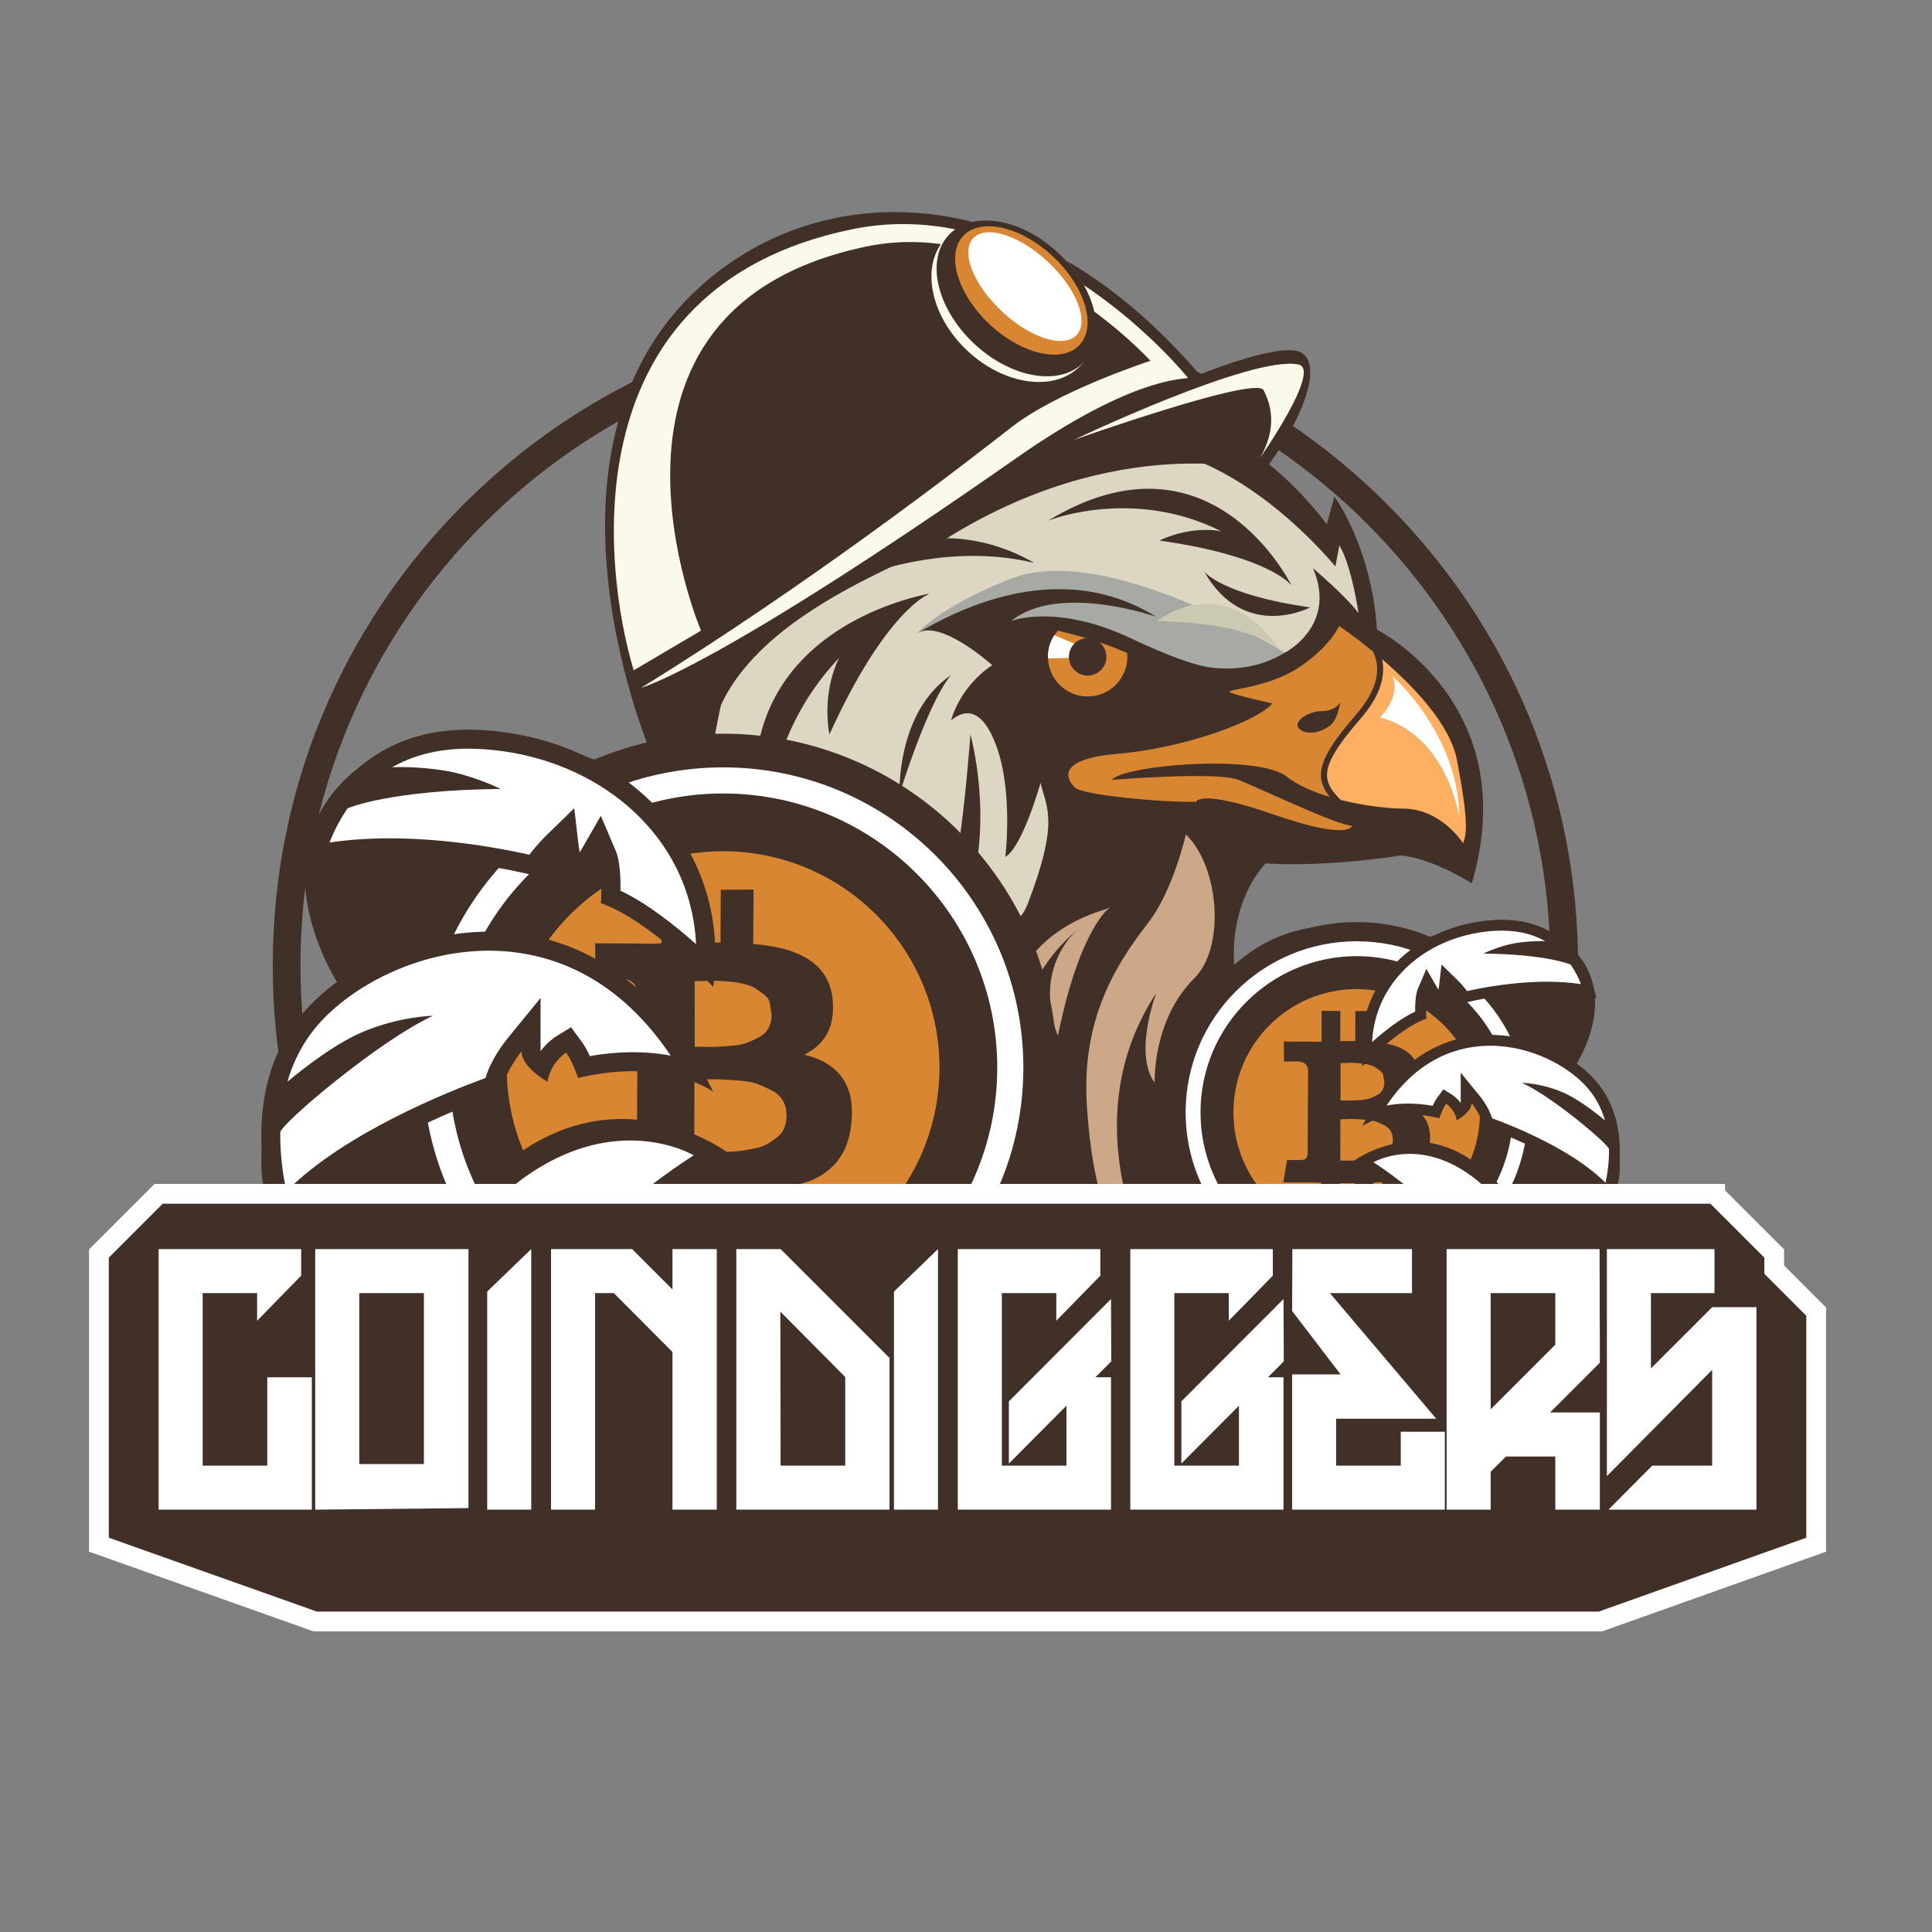 <?xml version="1.0" encoding="utf-8"?>
<!-- Generator: Adobe Illustrator 17.0.0, SVG Export Plug-In . SVG Version: 6.00 Build 0)  -->
<!DOCTYPE svg PUBLIC "-//W3C//DTD SVG 1.1//EN" "http://www.w3.org/Graphics/SVG/1.1/DTD/svg11.dtd">
<svg version="1.1" id="Layer_2" xmlns="http://www.w3.org/2000/svg" xmlns:xlink="http://www.w3.org/1999/xlink" x="0px" y="0px"
	 width="800px" height="800px" viewBox="0 0 800 800" enable-background="new 0 0 800 800" xml:space="preserve">
<rect x="0" y="0" width="800" height="800" fill="#808080" stroke="none"/>
<g>
	<g>
		<path fill="#413028" d="M383.198,670.062c-72.188,0-140.054-28.111-191.098-79.156c-51.044-51.044-79.156-118.911-79.156-191.098
			c0-72.188,28.111-140.054,79.156-191.099c51.044-51.044,118.911-79.155,191.098-79.155c72.187,0,140.054,28.111,191.098,79.155
			c51.045,51.044,79.156,118.911,79.156,191.099c0,72.187-28.111,140.054-79.156,191.098
			C523.252,641.95,455.385,670.062,383.198,670.062z M383.198,141.013c-142.699,0-258.794,116.095-258.794,258.794
			c0,142.7,116.095,258.793,258.794,258.793c142.7,0,258.793-116.094,258.793-258.793
			C641.991,257.108,525.897,141.013,383.198,141.013z"/>
	</g>
</g>
<path fill="#413028" d="M317.49,577.891c0,0-44.401,48.408-84.89,34.262c-59.336-20.731-53.916-59.711-53.916-59.711
	s-76.913-20.273-70.073-78.258c6.84-57.985,31.402-66.846,31.402-66.846s-35.557-53.631,7.475-88.657s92.631-3.108,107.086-1.959
	c7.249,0.576,90.451-39.926,149.378,34.957s21.909,157.33-8.283,187.37C365.476,569.089,317.49,577.891,317.49,577.891z"/>
<g>
	<path fill="#413028" d="M592.835,560.073c-0.172-0.414-0.407-0.779-0.77-1.038c-15.416-11.011-37.574-50.249-37.574-50.249
		l15.552,1.8c-16.517-14.315-45.933-50.651-45.933-50.651h10.541c-46.402-68.269-10.541-102.42-10.541-102.42
		c26.288,1.644,55.843-3.287,55.843-3.287c13.213,1.101,29.491,11.566,29.491,11.566c21.784-74.321-39.302-105.079-39.302-105.079
		c-2.103-34.052-17.59-55.123-17.59-55.123l-3.155,11.521c-70.196-93.07-205.083-48.381-205.083-48.381l26.373,10.092
		c-88.671,23.53-108.106,105.389-108.106,105.389l27.685-12.245C275.858,283.3,223.19,429.103,223.19,429.103l16.606-8.377
		c-42.177,77.387-40.595,154.499-39.876,168.917c5.153,4.976,10.502,9.748,16.046,14.294l19.501,14.557
		c42.154,28.532,92.995,45.199,147.731,45.199C468.655,663.693,544.609,623.06,592.835,560.073z"/>
	<path fill="#A7A9A4" d="M361.138,275.427c0,0,62.118-54.531,117.658-20.026c0,0-40.549-14.246-60.073,1.741
		c0,0,18.621-7.42,49.499,7.137c6.75,3.182,23.749,11.044,33.401,12.155c18.926,2.177,31.703-5.519,38.323-12.704
		c0,0-24.735-3.888-34.882-11.926s-32.979-21.642-59.426-19.082C422.735,234.938,391.231,241.589,361.138,275.427z"/>
	<path fill="#DCD6C3" d="M532.012,270.249c0,0,21.86-11.065,11.686-34.946c0,0,14.243,12.104,18.827,18.614
		c0,0-2.706-19.341-7.917-28.073l-1.667,8.75c0,0-31.666-39.583-71.249-48.333c-39.583-8.75-139.748,9.661-167.998,62.122
		s-22.989,146.591-23.119,148.484s121.5,12.317,134.851-22.27s7.934-40.003,5.434-50.42c0,0-7.502,26.69-14.584,30.637
		c0,0,3.334-26.887-3.749-46.053c-7.083-19.167-15.766-12.917-18.716-10.417c0,0,3.3-13.748,17.05-22.916
		c0,0-21.49-19.346-30.999-13.193c0,0,9.041-11.03,38.863-22.641C458.811,223.985,532.012,270.249,532.012,270.249z"/>
	<path fill="#D88631" d="M455.244,265.958c1.755,1.424,2.901,3.572,2.901,6.008c0,4.29-3.477,7.767-7.767,7.767
		s-7.767-3.477-7.767-7.767c0-4.108,3.2-7.437,7.238-7.714c-3.524-1.049-7.46-2.095-11.806-3.122c-2.545,2.894-4.1,6.679-4.1,10.836
		c0,9.077,7.358,16.435,16.435,16.435s16.435-7.358,16.435-16.435c0-0.523-0.03-1.038-0.078-1.548
		C463.614,269.001,459.824,267.492,455.244,265.958z"/>
	<path fill="#413028" d="M433.942,215.62c0,0,55.581-22.564,100.709,26.614C534.651,242.234,501.595,174.542,433.942,215.62z"/>
	<path fill="#413028" d="M347.861,241.954c0,0,39.282-18.807,80.311-8.875C428.173,233.079,384.615,204.982,347.861,241.954z"/>
	<path fill="#413028" d="M534.651,242.234c0,0-9.151-11.996-54.552-18.398C480.099,223.837,513.96,205.975,534.651,242.234z"/>
	<path fill="#413028" d="M498.636,236.693c0,0,7.366,9.656,43.911,14.809C542.547,251.502,515.291,265.88,498.636,236.693z"/>
	<path fill="#CCC9B3" d="M530.061,269.081c0,0-9.813-11.043-50.919-11.896C479.142,257.185,506.57,234.835,530.061,269.081z"/>
	<path fill="#413028" d="M384.602,400.199c0,0,11.23-16.119,17.223-96.093C401.826,304.106,418.547,363.752,384.602,400.199z"/>
	<path fill="#413028" d="M393.948,279.462c0,0-8.073,7.204-21.485,49.288C372.463,328.75,371.112,294.66,393.948,279.462z"/>
	<path fill="#CCA888" d="M401.35,639.976c0,0,11.23-16.119,17.223-96.093C418.574,543.882,435.295,603.528,401.35,639.976z"/>
	<path fill="#CCA888" d="M410.696,519.238c0,0-8.073,7.204-21.485,49.288C389.211,568.527,387.86,534.437,410.696,519.238z"/>
	<path fill="#413028" d="M317.507,355.993c0,0-8.599-74.008,67.268-110.124C384.775,245.868,290.331,261.075,317.507,355.993z"/>
	<path fill="#413028" d="M384.775,245.868c0,0-17.869,6.604-41.325,58.238C343.45,304.106,333.16,257.558,384.775,245.868z"/>
	<path fill="#CCA888" d="M421.222,445.562c0,0-6.468-45.109,38.047-69.385C459.269,376.177,403.311,388.166,421.222,445.562z"/>
	<path fill="#CCA888" d="M471.757,596.37c0,0-25.445-35.346-22.91-77.484C448.847,518.887,428.879,566.72,471.757,596.37z"/>
	<path fill="#CCA888" d="M501.183,565.686c0,0-69.307-83.014-22.376-154.538c0,0-9.565,24.9-0.686,37.215
		c0,0-1.067-25.943,16.426-43.302c12.935-12.837,10.365-46.131-3.501-59.556c0,0-5.251,23.337-15.667,36.692
		c-15.274,19.583-27.74,42.147-25.25,76.822C452.284,489.044,457.902,525.228,501.183,565.686z"/>
	<path fill="#CCA888" d="M459.679,375.577c0,0-12.521,8.419-21.621,53.357C438.059,428.934,422.25,394.067,459.679,375.577z"/>
	<path fill="#CCA888" d="M554.902,573.439c0,0-45.467-3.061-59.948-51.655C494.955,521.784,495.035,579.012,554.902,573.439z"/>
	<path fill="#CCA888" d="M494.453,521.258c0,0,5.628,13.999,47.689,32.252C542.142,553.51,504.749,561.716,494.453,521.258z"/>
	<path fill="#CCA888" d="M308.103,641.482c0,0-0.532-59.984,61.8-83.854C369.902,557.629,294.796,563.461,308.103,641.482z"/>
	<path fill="#CCA888" d="M369.902,557.629c0,0-14.522,4.095-37.178,43.957C332.724,601.585,328.573,563.528,369.902,557.629z"/>
	<path fill="#D88631" d="M561.579,295.832c6.637-7.663,9.484-14.845,8.461-21.344c-0.276-1.75-0.825-3.308-1.502-4.692
		c-7.93-6.508-14.054-10.613-14.054-10.613s-3.617,8.591-16.73,17.249c-13.112,8.659-30.747,8.976-28.486,10.228
		c2.261,1.252,17.634,4.626,17.634,4.626c-6.782,7.687-37.077,18.539-63.754,20.799c-26.678,2.261-21.251,10.852-18.086,14.017
		c3.165,3.165,37.529,6.33,50.25,5.878c0,0,1.296-5.426,32.495,5.426c31.199,10.852,32.103,4.522,32.103,4.522
		c-5.878,0-37.981-15.373-47.024-18.991c-9.043-3.617-52.45,0-52.45,0c4.483-6.083,60.137-10.852,72.345-1.356
		c4.635,3.605,11.049,6.371,17.851,8.424c-2.024-2.521-3.331-5.111-3.594-7.974C546.466,315.833,550.407,308.733,561.579,295.832z
		 M539.563,302.815c-6.26-2.975,1.809-8.363,7.687-8.363c5.878,0,7.687-3.617,7.687-3.617s-0.967,7.149-4.069,9.495
		C544.495,305.147,539.563,302.815,539.563,302.815z"/>
	<path fill="#FFAF61" d="M603.317,314.799c-2.833-14.935-18.273-30.89-31.046-41.865c0.086,0.384,0.174,0.765,0.237,1.166
		c1.143,7.26-1.898,15.123-9.039,23.369c-10.528,12.156-14.437,18.978-13.943,24.333c0.293,3.182,2.187,6.066,5.67,9.454
		c9.754,2.458,19.671,3.551,25.844,3.58c15.887,0.074,24.821,14.367,24.821,14.367C607.217,345.134,608.291,341.024,603.317,314.799
		z"/>
	<path fill="#FFFFFF" d="M444.856,266.528c0,0-2.496,2.048-2.251,5.9l-8.649,0.191c0,0-0.471-5.159,2.651-9.6L444.856,266.528z"/>
</g>
<g>
	<path fill="#413028" d="M305.706,106.625C352.131,76.6,428.571,75.673,496.75,155.108c0,0,34.909-14.329,42.541-8.828
		c8.624,6.216-0.985,29.226-15.913,48.776c0,0-60.97-17.248-133.861,29.446c-13.975,8.952-72.878,28.332-91.016,67.489
		c-5.52,11.917-22.794,35.781-28.706,20.57C268.205,308.471,209.308,168.969,305.706,106.625z"/>
	<path fill="#FBF9EA" d="M265.484,284.803c0,0,30.738-7.995,155.595-95.29c45.918-32.104,66.885-32.382,70.866-32.99
		c0,0-62.041-77.57-139.301-61.559c-116.181,24.076-103.197,139.322-90.251,182.607l27.873-16.441
		c0,0-56.549-132.947,68.462-159.051c62.765-13.106,117.645,47.317,117.645,47.317s-38.243,12.402-57.65,27.586
		C399.315,192.166,335.827,241.356,265.484,284.803z"/>
	<g>
		
			<ellipse transform="matrix(0.684 -0.729 0.729 0.684 41.24 345.441)" fill="#FBF9EA" cx="419.694" cy="125.078" rx="27.682" ry="38.415"/>
		
			<ellipse transform="matrix(0.684 -0.729 0.729 0.684 42.752 345.985)" fill="#413028" cx="421.079" cy="123.603" rx="25.659" ry="38.415"/>
		
			<ellipse transform="matrix(0.684 -0.729 0.729 0.684 45.799 346.435)" fill="#D88631" cx="423.121" cy="120.307" rx="19.221" ry="33.015"/>
		
			<ellipse transform="matrix(0.684 -0.729 0.729 0.684 47.42 347.016)" fill="#FFFFFF" cx="424.603" cy="118.726" rx="14.013" ry="29.332"/>
	</g>
	<path fill="#FBF9EA" d="M521.828,189.513c0,0,25.563-36.522,15.833-38.575c-19.139-4.038-93.115,31.252-93.115,31.252
		s75.522-26.781,78.66-20.648C526.096,167.193,529.152,176.659,521.828,189.513z"/>
</g>
<g>
	<path fill="#FFFFFF" d="M299.418,315.174c-69.975,0-126.905,56.93-126.905,126.905s56.93,126.905,126.905,126.905
		s126.902-56.93,126.902-126.905S369.393,315.174,299.418,315.174z"/>
	<path fill="#413028" d="M299.417,303.806c-76.244,0-138.273,62.029-138.273,138.273c0,76.245,62.029,138.273,138.273,138.273
		c76.245,0,138.273-62.028,138.273-138.273C437.69,365.835,375.662,303.806,299.417,303.806L299.417,303.806z"/>
	<g>
		<path fill="#FFFFFF" d="M299.416,328.557c62.597,0,113.522,50.926,113.522,113.521c0,62.597-50.926,113.522-113.522,113.522
			c-62.596,0-113.521-50.926-113.521-113.522C185.895,379.483,236.821,328.557,299.416,328.557 M299.416,317.747
			c-68.667,0-124.332,55.665-124.332,124.332s55.665,124.333,124.332,124.333s124.333-55.666,124.333-124.333
			S368.083,317.747,299.416,317.747L299.416,317.747z"/>
		<circle fill="#D88631" cx="299.417" cy="442.078" r="89.598"/>
		<path fill="#413028" d="M333.023,436.717c8.844-4.315,12.765-11.879,11.763-22.691c-1.261-13.884-12.228-21.592-32.904-23.121
			l0.158-22.567l-13.588,0.115l-0.096,21.81c-1.322-0.006-3.217,0.005-5.686,0.033c-2.468,0.028-4.208,0.001-5.219-0.081
			l0.096-21.81l-13.645-0.119l0.018,22.277c-2.412,0.262-5.289,0.307-8.632,0.137l-18.835-0.084l0.111,14.579l9.623-0.132
			c4.626,0.02,7.261,2.014,7.904,5.983l-0.171,25.541c0.223-0.055,0.579-0.027,0.999,0.038c0.199-0.015,0.378,0.002,0.516,0.085
			c-0.2-0.045-0.348-0.059-0.516-0.085c-0.079,0.006-0.153,0.002-0.242,0.024c-0.312,0.076-0.564,0.056-0.758-0.062l-0.158,35.689
			c-0.091,2.993-1.789,4.482-5.093,4.468l-9.914-0.044l-2.695,16.258l17.843,0.078c1.128-0.112,2.781-0.104,4.957,0.022
			s3.751,0.153,4.723,0.079l-0.158,22.567l13.646,0.119l-0.018-22.277c1.01,0.083,2.75,0.109,5.219,0.082
			c2.468-0.028,4.363-0.039,5.686-0.034l0.018,22.277l13.587-0.115l-0.075-22.51c7.778-0.588,14.577-1.636,20.395-3.146
			s10.564-4.366,14.237-8.568c3.674-4.202,5.817-9.761,6.43-16.679C354.096,449.62,347.586,440.242,333.023,436.717z
			 M287.671,406.252c0.505,0.041,1.536,0.035,3.091-0.015c1.555-0.052,2.906-0.094,4.053-0.128c1.146-0.034,2.644,0.012,4.489,0.136
			c1.846,0.125,3.449,0.268,4.809,0.43c1.36,0.162,2.923,0.48,4.69,0.954c1.767,0.474,3.144,1.044,4.133,1.709
			c0.988,0.666,2.141,1.497,3.458,2.494c1.318,0.997,2.1,2.168,2.347,3.509c0.247,1.343,0.502,2.889,0.767,4.64
			c0.03,2.138-0.377,4.012-1.22,5.621c-0.843,1.61-2.102,2.868-3.778,3.774c-1.675,0.907-3.341,1.686-4.996,2.34
			c-1.655,0.654-3.736,1.082-6.245,1.285c-2.509,0.203-4.453,0.35-5.834,0.441c-1.381,0.092-3.276,0.103-5.686,0.034
			c-2.41-0.069-3.771-0.065-4.082,0.011L287.671,406.252z M324.666,467.238c-0.629,1.474-1.567,2.695-2.815,3.661
			c-1.249,0.967-2.555,1.865-3.919,2.694c-1.364,0.83-3.108,1.464-5.228,1.901c-2.121,0.438-3.979,0.77-5.573,0.997
			c-1.595,0.226-3.54,0.373-5.834,0.441c-2.294,0.067-4.053,0.128-5.278,0.181c-1.225,0.053-2.829,0.075-4.811,0.066
			c-1.983-0.009-3.227-0.034-3.732-0.074l0.074-29.974c0.155-0.038,1.75-0.099,4.783-0.184c3.032-0.084,5.345-0.074,6.94,0.031
			c1.593,0.104,3.944,0.27,7.054,0.498c3.109,0.227,5.575,0.695,7.399,1.403s3.774,1.592,5.849,2.65
			c2.075,1.059,3.624,2.495,4.646,4.307c1.023,1.812,1.509,3.963,1.459,6.45C325.632,464.113,325.295,465.763,324.666,467.238z"/>
	</g>
</g>
<g>
	<path fill="#413028" d="M125.29,359.218c0,0,9.882-60.804,74.581-56.902c55.633,3.355,103.49,45.378,95.47,106.35
		c0,0-26.482-27.863-46.501-34.642c0,0,0.892-13.896-1.1-18.578c0,0-6.78,11.798-8.395,15.361c0,0-6.56-11.101-7.525-19.338
		c0,0-6.194,6.029-9.096,11.422C222.724,362.89,166.88,347.953,125.29,359.218z"/>
	<path fill="#413028" d="M221.244,608.082c0,0-20.911-39.86,23.956-82.925s58.193-46.439,58.193-46.439s-51.58-41.258-103.26,11.436
		C143.974,547.415,197.268,601.444,221.244,608.082z"/>
	<path fill="#FFFFFF" d="M186.562,549.331c0,0-9.554-32.159,29.372-60.897c39.469-29.139,71.342-10.031,71.342-10.031
		s-91.764,56.308-77.325,116.251c0,0-14.463-7.405-16.273-24.728c-0.959-9.18-1.421-32.518,34.458-72.334
		C228.136,497.592,192.938,513.346,186.562,549.331z"/>
	<path fill="#413028" d="M115.204,510.104c0,0-21.467-54.254,10.661-91.085s122.667-62.718,169.476,33.065
		c0,0-19.287-14.435-55.996-5.724c0,0-2.121-6.661-4.939-10.505c0,0-6.405,3.937-7.686,12.089c0,0-10.761-5.94-10.761-12.601
		c0,0-7.942,9.736-7.942,16.91C208.015,452.253,135.381,476.744,115.204,510.104z"/>
	<path fill="#FFFFFF" d="M202.434,393.662c-30.393,0-57.375,15.336-70.634,30.534c-6.39,7.326-10.415,15.472-12.795,23.746
		c0,0,16.605-14.242,30.207-20.21c15.84-6.95,30.064-7.112,30.064-7.112c-22.467,10.345-63.178,44.902-63.223,48.303
		c-0.12,9.054,1.082,17.515,2.553,24.375c23.809-24.081,67.244-41.378,82.434-46.929c2.257-7.827,8.119-15.152,8.817-16.005
		l13.977-17.138v22.035c2.903-3.851,6.021-5.853,6.441-6.112l6.188-3.802l4.293,5.85c1.195,1.628,2.364,3.676,3.485,6.109
		c11.83-2.092,23.175-2.146,33.485-0.187C253.733,401.371,223.787,393.662,202.434,393.662z"/>
	<path fill="#FFFFFF" d="M199.396,310.175c-1.824-0.108-3.642-0.164-5.402-0.164c-13.113,0-23.464,3.064-31.617,7.683
		c0,0,10.358-0.525,22.196,1.478c11.307,1.913,22.777,7.508,22.777,7.508c-46.635,0.506-63.406,8.029-63.406,8.029
		c-3.438,4.946-5.844,9.921-7.503,14.166c7.642-1.154,15.931-1.736,24.782-1.736c24.764,0,47.734,4.476,57.972,6.796
		c3.16-4.202,6.613-7.607,7.131-8.112l11.455-11.144l1.86,15.872c0.087,0.746,0.247,1.548,0.46,2.384
		c0.401-0.7,0.688-1.202,0.81-1.415l7.882-13.713l6.193,14.554c1.732,4.069,2.025,11.042,1.941,16.469
		c11.033,5.194,22.726,14.506,31.307,22.14c-0.888-17.405-7.003-33.333-18.058-46.729
		C253.734,324.314,227.935,311.898,199.396,310.175z"/>
</g>
<path fill="#413028" d="M551.491,537.988c0,0,25.299,27.582,48.369,19.522c33.809-11.812,30.721-34.023,30.721-34.023
	s43.824-11.551,39.927-44.59s-17.892-38.088-17.892-38.088s20.26-30.558-4.259-50.516c-24.52-19.958-52.78-1.771-61.016-1.116
	c-4.13,0.328-51.538-22.749-85.114,19.918s-12.484,89.645,4.72,106.761C524.149,532.973,551.491,537.988,551.491,537.988z"/>
<g>
	<path fill="#FFFFFF" d="M561.789,388.295c-39.871,0-72.309,32.438-72.309,72.309s32.438,72.309,72.309,72.309
		s72.307-32.438,72.307-72.309S601.66,388.295,561.789,388.295z"/>
	<path fill="#413028" d="M561.789,381.818c-43.442,0-78.785,35.343-78.785,78.785c0,43.443,35.343,78.785,78.785,78.785
		c43.443,0,78.785-35.342,78.785-78.785C640.574,417.161,605.231,381.818,561.789,381.818L561.789,381.818z"/>
	<g>
		<path fill="#FFFFFF" d="M561.788,395.92c35.667,0,64.684,29.017,64.684,64.683c0,35.667-29.017,64.684-64.684,64.684
			c-35.666,0-64.683-29.017-64.683-64.684C497.105,424.937,526.122,395.92,561.788,395.92 M561.788,389.761
			c-39.125,0-70.843,31.717-70.843,70.843s31.717,70.843,70.843,70.843s70.843-31.718,70.843-70.843
			S600.913,389.761,561.788,389.761L561.788,389.761z"/>
		<circle fill="#D88631" cx="561.788" cy="460.604" r="51.052"/>
		<path fill="#413028" d="M580.937,457.549c5.039-2.459,7.273-6.768,6.703-12.929c-0.718-7.911-6.968-12.303-18.749-13.174
			l0.09-12.859l-7.742,0.066l-0.055,12.427c-0.753-0.004-1.833,0.003-3.24,0.019c-1.406,0.016-2.398,0.001-2.974-0.046l0.055-12.427
			l-7.775-0.068l0.01,12.693c-1.374,0.149-3.014,0.175-4.918,0.078l-10.732-0.048l0.063,8.307l5.483-0.075
			c2.636,0.011,4.137,1.148,4.504,3.409l-0.097,14.553c0.127-0.031,0.33-0.016,0.569,0.022c0.113-0.008,0.215,0.001,0.294,0.049
			c-0.114-0.026-0.198-0.034-0.294-0.049c-0.045,0.004-0.087,0.001-0.138,0.013c-0.178,0.043-0.321,0.032-0.432-0.035l-0.09,20.335
			c-0.052,1.706-1.019,2.554-2.902,2.546l-5.649-0.025l-1.536,9.264l10.167,0.045c0.643-0.064,1.584-0.06,2.825,0.012
			c1.24,0.072,2.137,0.087,2.691,0.045l-0.09,12.859l7.775,0.068l-0.01-12.693c0.576,0.047,1.567,0.062,2.974,0.047
			c1.406-0.016,2.486-0.022,3.24-0.019l0.01,12.693l7.742-0.066l-0.043-12.826c4.432-0.335,8.306-0.932,11.621-1.793
			c3.315-0.86,6.019-2.488,8.112-4.882c2.093-2.394,3.314-5.562,3.664-9.503C592.944,464.901,589.234,459.557,580.937,457.549z
			 M555.096,440.19c0.288,0.023,0.875,0.02,1.761-0.009c0.886-0.029,1.656-0.054,2.31-0.073c0.653-0.019,1.506,0.007,2.558,0.078
			c1.052,0.071,1.965,0.153,2.74,0.245c0.775,0.092,1.666,0.273,2.672,0.543c1.007,0.27,1.791,0.595,2.355,0.974
			c0.563,0.379,1.22,0.853,1.971,1.421c0.751,0.568,1.197,1.235,1.337,2c0.141,0.765,0.286,1.646,0.437,2.644
			c0.017,1.218-0.215,2.286-0.695,3.203s-1.198,1.634-2.153,2.15c-0.954,0.517-1.904,0.961-2.847,1.333
			c-0.943,0.373-2.129,0.616-3.558,0.732c-1.43,0.115-2.537,0.199-3.324,0.251c-0.787,0.052-1.867,0.059-3.24,0.019
			s-2.149-0.037-2.326,0.006L555.096,440.19z M576.175,474.939c-0.358,0.84-0.893,1.536-1.604,2.086
			c-0.712,0.551-1.456,1.063-2.233,1.535c-0.777,0.473-1.771,0.834-2.979,1.083c-1.209,0.25-2.267,0.439-3.176,0.568
			c-0.909,0.129-2.017,0.213-3.324,0.251c-1.307,0.038-2.31,0.073-3.007,0.103s-1.612,0.043-2.741,0.038
			c-1.13-0.005-1.839-0.019-2.126-0.042l0.042-17.079c0.089-0.022,0.997-0.056,2.725-0.105c1.728-0.048,3.046-0.042,3.954,0.018
			c0.908,0.06,2.247,0.154,4.019,0.284c1.771,0.129,3.177,0.396,4.216,0.799c1.039,0.403,2.15,0.907,3.333,1.51
			c1.182,0.604,2.065,1.421,2.647,2.454c0.583,1.033,0.86,2.258,0.831,3.675C576.725,473.158,576.533,474.099,576.175,474.939z"/>
	</g>
</g>
<g>
	<path fill="#413028" d="M661.004,413.391c0,0-5.63-34.645-42.495-32.422c-31.699,1.912-58.968,25.856-54.397,60.597
		c0,0,15.089-15.876,26.495-19.739c0,0-0.508-7.918,0.627-10.585c0,0,3.863,6.723,4.783,8.753c0,0,3.738-6.325,4.288-11.019
		c0,0,3.529,3.435,5.182,6.508C605.487,415.483,637.307,406.972,661.004,413.391z"/>
	<path fill="#413028" d="M606.331,555.191c0,0,11.915-22.712-13.65-47.25c-25.565-24.538-33.158-26.46-33.158-26.46
		s29.39-23.508,58.836,6.516C650.358,520.623,619.992,551.408,606.331,555.191z"/>
	<path fill="#FFFFFF" d="M626.092,521.715c0,0,5.444-18.324-16.736-34.699c-22.489-16.603-40.65-5.716-40.65-5.716
		s52.286,32.084,44.059,66.239c0,0,8.241-4.219,9.272-14.09c0.546-5.231,0.81-18.528-19.634-41.215
		C602.404,492.235,622.459,501.211,626.092,521.715z"/>
	<path fill="#413028" d="M666.751,499.364c0,0,12.232-30.913-6.075-51.899c-18.306-20.986-69.894-35.736-96.565,18.84
		c0,0,10.989-8.225,31.906-3.262c0,0,1.209-3.796,2.814-5.985c0,0,3.65,2.243,4.38,6.888c0,0,6.131-3.384,6.131-7.18
		c0,0,4.526,5.547,4.526,9.635C613.868,466.401,655.255,480.356,666.751,499.364z"/>
	<path fill="#FFFFFF" d="M617.048,433.017c17.317,0,32.691,8.738,40.247,17.398c3.641,4.174,5.934,8.816,7.291,13.53
		c0,0-9.462-8.115-17.212-11.515c-9.026-3.96-17.13-4.052-17.13-4.052c12.802,5.894,35.998,25.585,36.024,27.522
		c0.068,5.159-0.616,9.98-1.455,13.889c-13.566-13.721-38.315-23.577-46.97-26.74c-1.286-4.46-4.626-8.633-5.024-9.12l-7.964-9.765
		v12.555c-1.654-2.194-3.431-3.335-3.67-3.482l-3.526-2.166l-2.446,3.333c-0.681,0.928-1.347,2.095-1.986,3.481
		c-6.741-1.192-13.205-1.223-19.079-0.107C587.819,437.409,604.882,433.017,617.048,433.017z"/>
	<path fill="#FFFFFF" d="M618.779,385.447c1.039-0.061,2.075-0.093,3.078-0.093c7.472,0,13.369,1.746,18.015,4.378
		c0,0-5.902-0.299-12.647,0.842c-6.443,1.09-12.978,4.278-12.978,4.278c26.572,0.288,36.128,4.575,36.128,4.575
		c1.959,2.818,3.33,5.653,4.275,8.072c-4.355-0.657-9.077-0.989-14.121-0.989c-14.11,0-27.198,2.551-33.032,3.872
		c-1.8-2.394-3.768-4.334-4.063-4.622l-6.527-6.35l-1.06,9.044c-0.05,0.425-0.141,0.882-0.262,1.359
		c-0.229-0.399-0.392-0.685-0.462-0.806l-4.491-7.814l-3.529,8.293c-0.987,2.318-1.154,6.292-1.106,9.384
		c-6.286,2.96-12.949,8.265-17.838,12.615c0.506-9.917,3.99-18.993,10.289-26.626C587.818,393.503,602.518,386.428,618.779,385.447z
		"/>
</g>
<path fill="#FFFFFF" d="M604.292,338.681c0,0-4.726-34.232-32.948-41.634c0,0,8.8-8.186,5.321-16.985
	C576.665,280.062,604.036,303.842,604.292,338.681z"/>
<g>
	<g>
		<polygon fill="#413028" points="752.034,639.624 752.034,543.116 734.661,525.743 734.661,519.054 710.209,494.602 
			710.209,494.334 709.941,494.334 665.379,494.334 662.358,494.334 599.02,494.334 584.671,494.334 535.145,494.334 
			527.053,494.334 468.031,494.334 455.627,494.334 396.605,494.334 323.234,494.334 304.89,494.334 296.8,494.334 278.458,494.334 
			261.733,494.334 228.176,494.334 193.976,494.334 130.53,494.334 124.704,494.334 98.828,494.334 65.681,494.334 40.961,519.054 
			40.961,639.624 130.53,671.426 662.694,671.426 		"/>
	</g>
	<g>
		<path fill="#FFFFFF" d="M663.4,675.52H129.825l-0.665-0.235l-92.292-32.771V517.358l27.118-27.117h650.316v2.665l24.452,24.452
			v6.689l17.373,17.372v101.092L663.4,675.52z M131.235,667.334h530.751l85.955-30.598v-91.926l-17.373-17.372v-6.689
			l-22.322-22.322H67.376l-22.323,22.322v115.985L131.235,667.334z"/>
	</g>
</g>
<g>
	<path fill="#FFFFFF" d="M129.126,570.304v54.813H65.68v-107.9h59.022v11.006l-18.235,18.666v-11.438H83.916v71.431h26.759v-36.578
		H129.126z"/>
	<path fill="#FFFFFF" d="M193.974,517.217V624.47l-63.446,0.647v-107.9H193.974z M175.523,535.451h-26.759v70.783h26.759V535.451z"
		/>
	<path fill="#FFFFFF" d="M201.74,625.117v-90.313l18.235-17.588v107.9H201.74z"/>
	<path fill="#FFFFFF" d="M296.799,517.217v107.9h-18.343v-65.28l-24.278-24.386h-7.769v89.666h-18.235v-107.9h33.557l16.725,16.725
		v-16.725H296.799z"/>
	<path fill="#FFFFFF" d="M368.335,561.995v63.122H304.89v-107.9h18.343l44.779,44.778l-0.216,0.324L368.335,561.995z
		 M349.992,606.882v-36.578v-0.108l-26.867-27.083l0.108,63.77H349.992z"/>
	<path fill="#FFFFFF" d="M370.169,625.117v-90.313l18.235-17.588v107.9H370.169z"/>
	<path fill="#FFFFFF" d="M453.574,570.304h6.475v54.813h-63.446v-107.9h59.022v11.006l-18.235,18.666v-11.438h-22.552v71.431h26.76
		v-24.817l-23.846,23.954v-25.748l42.297-42.371l0.107,25.815L453.574,570.304z"/>
	<path fill="#FFFFFF" d="M525.002,570.304h6.475v54.813H468.03v-107.9h59.022v11.006l-18.235,18.666v-11.438h-22.552v71.431h26.76
		v-24.817l-23.846,23.954v-25.748l42.297-42.371l0.107,25.815L525.002,570.304z"/>
	<path fill="#FFFFFF" d="M598.266,592.854v32.263H580.03h-44.995v-56h20.07l-20.07-26.274l0.108-25.626h49.526v18.234h-33.988
		l44.023,52.009h-41.435v19.422h26.76v-14.027H598.266z"/>
	<path fill="#FFFFFF" d="M662.465,584.87v40.247h-18.451v-22.012h-20.419l-6.341,6.32v15.691h-18.235v-107.9h63.338l0.108,47.044
		l-20.609,20.609H662.465z M617.254,583.575l26.76-26.759v-21.365h-26.76V583.575z"/>
	<path fill="#FFFFFF" d="M727.313,541.278v83.839h-61.286l18.126-18.235h24.817v-39.658l-43.593,44.007v-94.014h44.563v18.234
		h-26.328v31.184l25.357-25.356H727.313z"/>
</g>
</svg>
